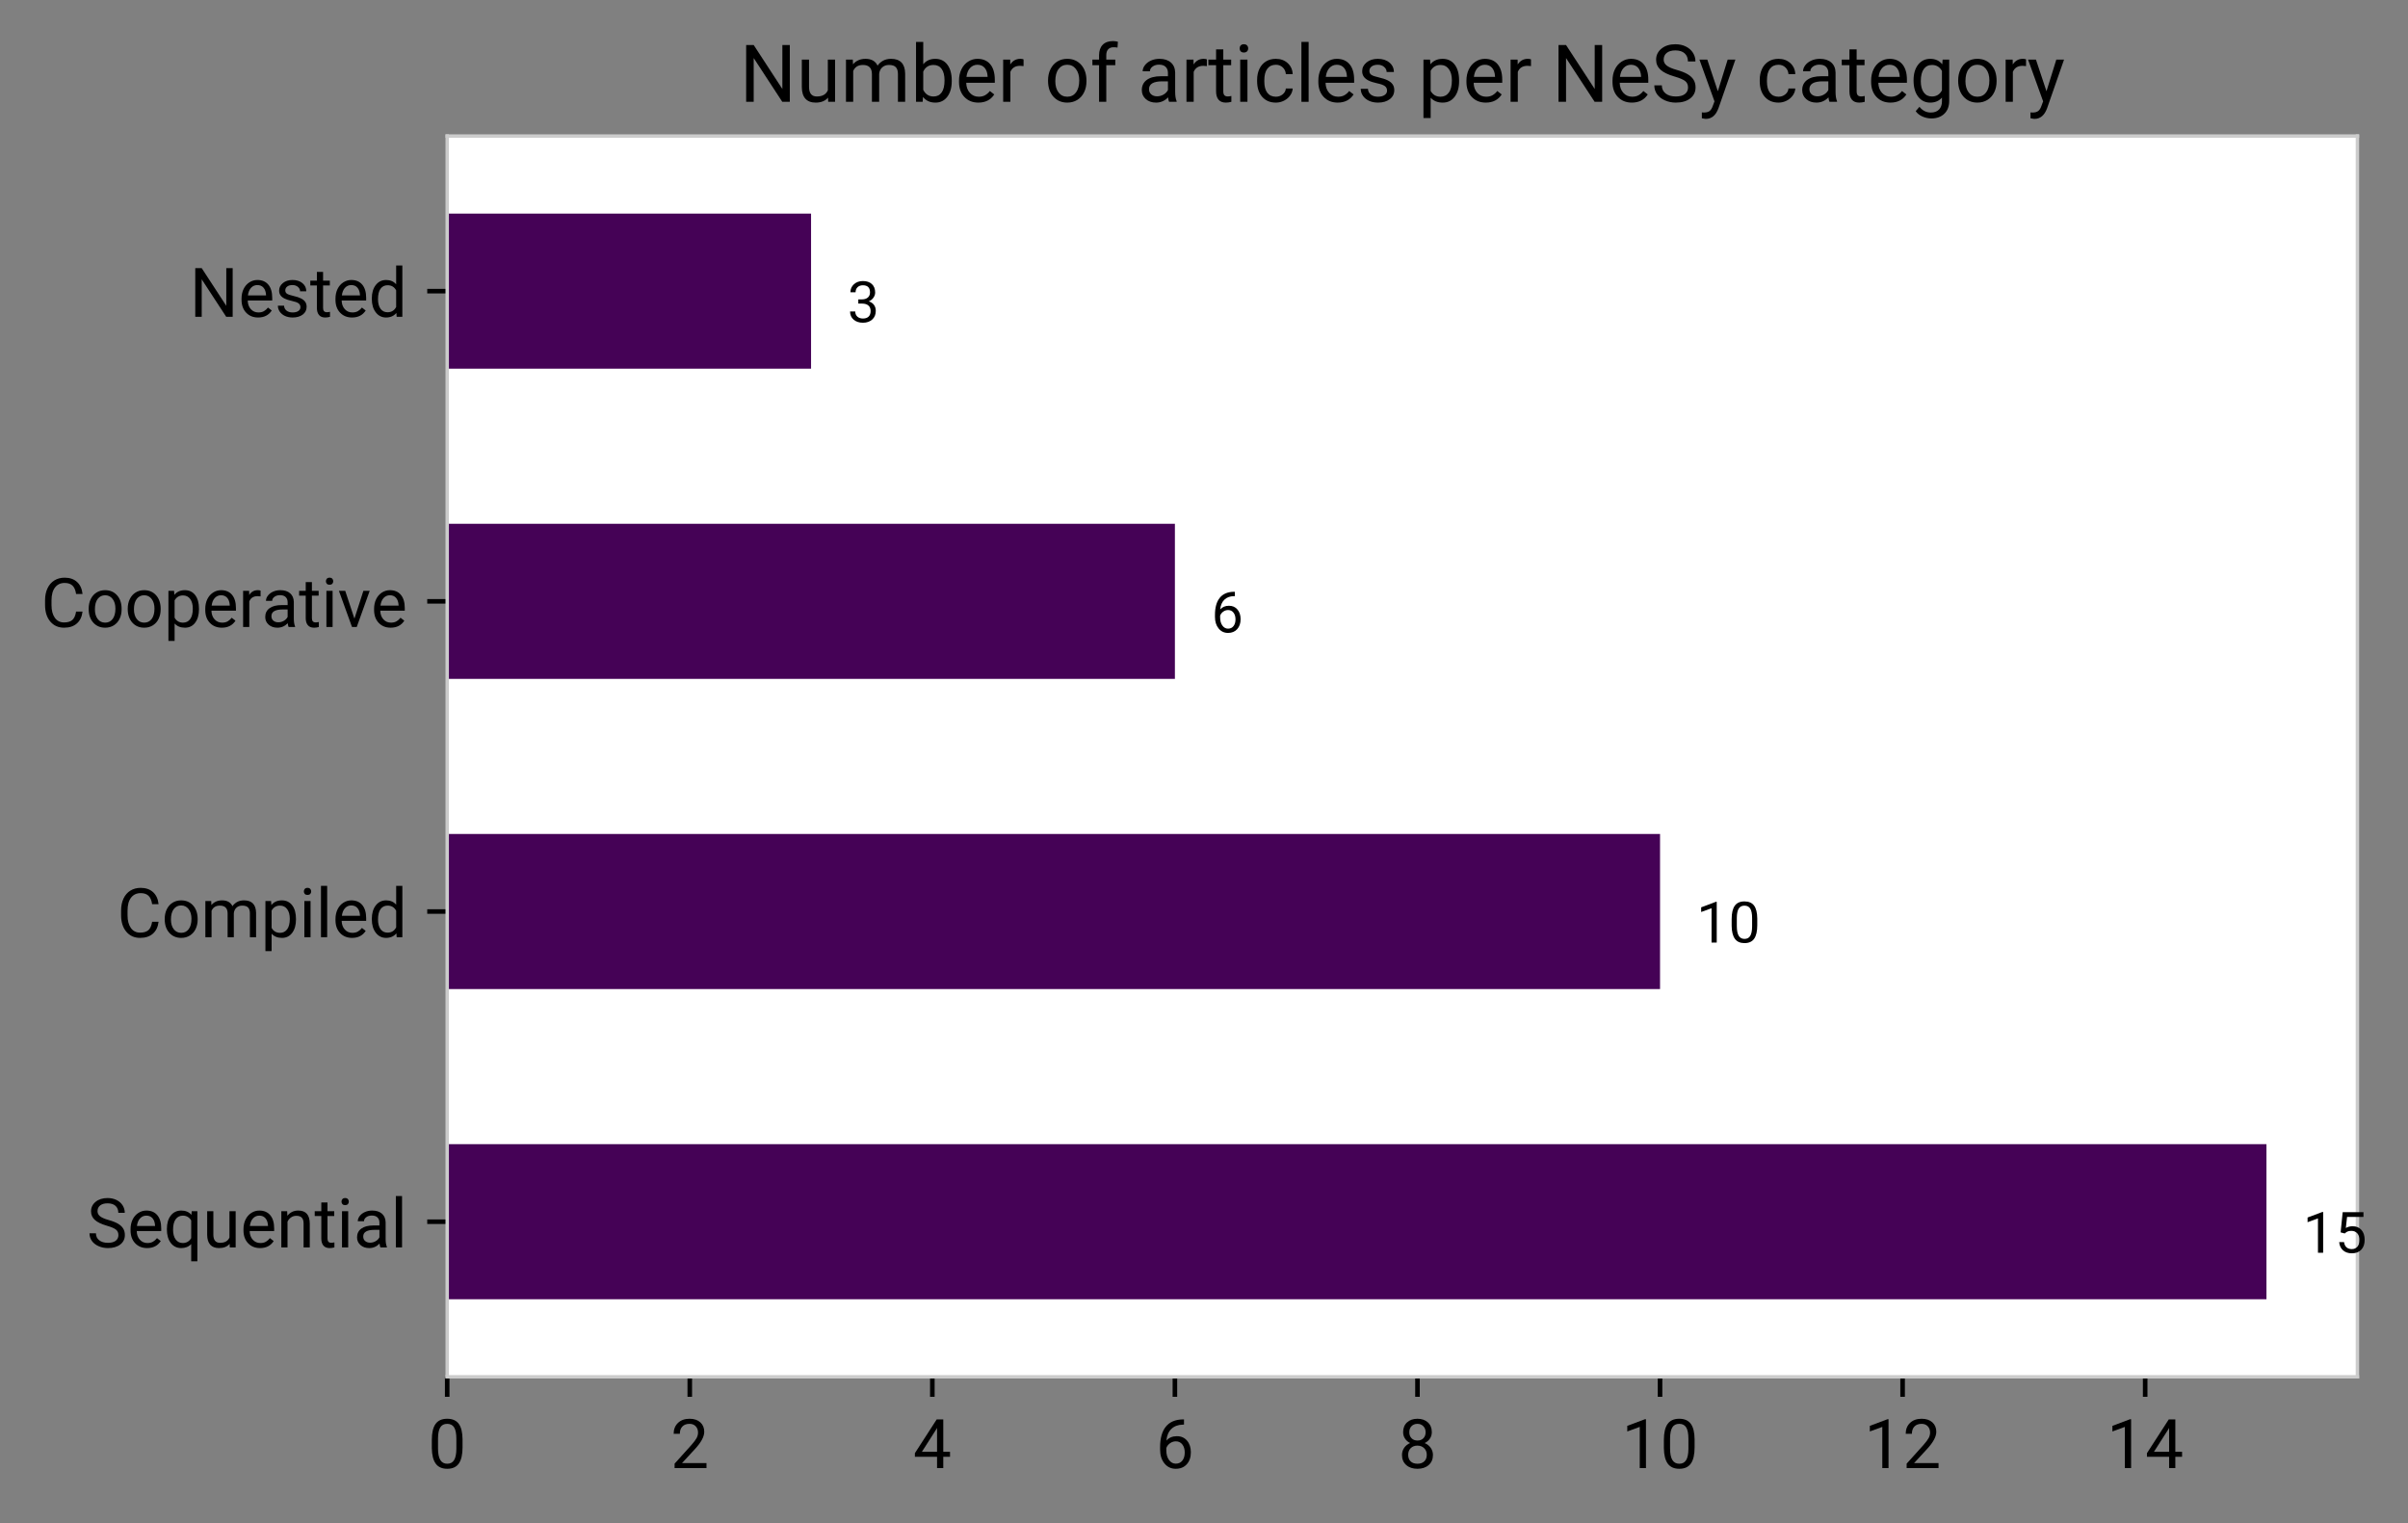 <?xml version="1.0" encoding="utf-8" standalone="no"?>
<!DOCTYPE svg PUBLIC "-//W3C//DTD SVG 1.1//EN"
  "http://www.w3.org/Graphics/SVG/1.1/DTD/svg11.dtd">
<!-- Created with matplotlib (https://matplotlib.org/) -->
<svg height="266.922pt" version="1.1" viewBox="0 0 422.047 266.922" width="422.047pt" xmlns="http://www.w3.org/2000/svg" xmlns:xlink="http://www.w3.org/1999/xlink">
 <rect x="0" y="0" width="422.047" height="266.922" fill="#808080" stroke="none"/>
 <defs>
  <style type="text/css">*{stroke-linecap:butt;stroke-linejoin:round;}</style>
 </defs>
 <g id="figure_1">
  <g id="patch_1">
   <path d="M 0 266.922 
L 422.047 266.922 
L 422.047 0 
L 0 0 
z
" style="fill:none;"/>
  </g>
  <g id="axes_1">
   <g id="patch_2">
    <path d="M 78.381 241.284 
L 413.181 241.284 
L 413.181 23.844 
L 78.381 23.844 
z
" style="fill:#ffffff;"/>
   </g>
   <g id="patch_3">
    <path clip-path="url(#p9e927fe289)" d="M 78.381 227.694 
L 397.238 227.694 
L 397.238 200.514 
L 78.381 200.514 
z
" style="fill:#450256;"/>
   </g>
   <g id="patch_4">
    <path clip-path="url(#p9e927fe289)" d="M 78.381 173.334 
L 290.953 173.334 
L 290.953 146.154 
L 78.381 146.154 
z
" style="fill:#450256;"/>
   </g>
   <g id="patch_5">
    <path clip-path="url(#p9e927fe289)" d="M 78.381 118.974 
L 205.924 118.974 
L 205.924 91.794 
L 78.381 91.794 
z
" style="fill:#450256;"/>
   </g>
   <g id="patch_6">
    <path clip-path="url(#p9e927fe289)" d="M 78.381 64.614 
L 142.153 64.614 
L 142.153 37.434 
L 78.381 37.434 
z
" style="fill:#450256;"/>
   </g>
   <g id="matplotlib.axis_1">
    <g id="xtick_1">
     <g id="line2d_1">
      <defs>
       <path d="M 0 0 
L 0 3.5 
" id="maa11d50d6c" style="stroke:#000000;stroke-width:0.8;"/>
      </defs>
      <g>
       <use style="stroke:#000000;stroke-width:0.8;" x="78.381" xlink:href="#maa11d50d6c" y="241.284"/>
      </g>
     </g>
     <g id="text_1">
      <!-- 0 -->
      <g transform="translate(75.012 257.284)scale(0.12 -0.12)">
       <defs>
        <path d="M 50.484 30.328 
Q 50.484 14.453 45.062 6.734 
Q 39.656 -0.984 28.125 -0.984 
Q 16.75 -0.984 11.281 6.562 
Q 5.812 14.109 5.609 29.109 
L 5.609 41.156 
Q 5.609 56.844 11.031 64.453 
Q 16.453 72.078 28.031 72.078 
Q 39.5 72.078 44.922 64.719 
Q 50.344 57.375 50.484 42.047 
z
M 41.453 42.672 
Q 41.453 54.156 38.234 59.406 
Q 35.016 64.656 28.031 64.656 
Q 21.094 64.656 17.922 59.422 
Q 14.75 54.203 14.656 43.359 
L 14.656 28.906 
Q 14.656 17.391 18 11.891 
Q 21.344 6.391 28.125 6.391 
Q 34.812 6.391 38.062 11.562 
Q 41.312 16.75 41.453 27.875 
z
" id="Roboto-Regular-48"/>
       </defs>
       <use xlink:href="#Roboto-Regular-48"/>
      </g>
     </g>
    </g>
    <g id="xtick_2">
     <g id="line2d_2">
      <g>
       <use style="stroke:#000000;stroke-width:0.8;" x="120.896" xlink:href="#maa11d50d6c" y="241.284"/>
      </g>
     </g>
     <g id="text_2">
      <!-- 2 -->
      <g transform="translate(117.526 257.284)scale(0.12 -0.12)">
       <defs>
        <path d="M 52.484 0 
L 5.906 0 
L 5.906 6.5 
L 30.516 33.844 
Q 35.984 40.047 38.062 43.922 
Q 40.141 47.797 40.141 51.953 
Q 40.141 57.516 36.766 61.078 
Q 33.406 64.656 27.781 64.656 
Q 21.047 64.656 17.312 60.812 
Q 13.578 56.984 13.578 50.141 
L 4.547 50.141 
Q 4.547 59.969 10.859 66.016 
Q 17.188 72.078 27.781 72.078 
Q 37.703 72.078 43.453 66.875 
Q 49.219 61.672 49.219 53.031 
Q 49.219 42.531 35.844 28.031 
L 16.797 7.375 
L 52.484 7.375 
z
" id="Roboto-Regular-50"/>
       </defs>
       <use xlink:href="#Roboto-Regular-50"/>
      </g>
     </g>
    </g>
    <g id="xtick_3">
     <g id="line2d_3">
      <g>
       <use style="stroke:#000000;stroke-width:0.8;" x="163.41" xlink:href="#maa11d50d6c" y="241.284"/>
      </g>
     </g>
     <g id="text_3">
      <!-- 4 -->
      <g transform="translate(160.04 257.284)scale(0.12 -0.12)">
       <defs>
        <path d="M 44.047 23.875 
L 53.906 23.875 
L 53.906 16.5 
L 44.047 16.5 
L 44.047 0 
L 34.969 0 
L 34.969 16.5 
L 2.594 16.5 
L 2.594 21.828 
L 34.422 71.094 
L 44.047 71.094 
z
M 12.844 23.875 
L 34.969 23.875 
L 34.969 58.734 
L 33.891 56.781 
z
" id="Roboto-Regular-52"/>
       </defs>
       <use xlink:href="#Roboto-Regular-52"/>
      </g>
     </g>
    </g>
    <g id="xtick_4">
     <g id="line2d_4">
      <g>
       <use style="stroke:#000000;stroke-width:0.8;" x="205.924" xlink:href="#maa11d50d6c" y="241.284"/>
      </g>
     </g>
     <g id="text_4">
      <!-- 6 -->
      <g transform="translate(202.555 257.284)scale(0.12 -0.12)">
       <defs>
        <path d="M 41.359 71.141 
L 41.359 63.484 
L 39.703 63.484 
Q 29.156 63.281 22.906 57.219 
Q 16.656 51.172 15.672 40.188 
Q 21.297 46.625 31 46.625 
Q 40.281 46.625 45.828 40.078 
Q 51.375 33.547 51.375 23.188 
Q 51.375 12.203 45.391 5.609 
Q 39.406 -0.984 29.344 -0.984 
Q 19.141 -0.984 12.797 6.859 
Q 6.453 14.703 6.453 27.047 
L 6.453 30.516 
Q 6.453 50.141 14.812 60.516 
Q 23.188 70.906 39.75 71.141 
z
M 29.5 39.109 
Q 24.859 39.109 20.953 36.328 
Q 17.047 33.547 15.531 29.344 
L 15.531 26.031 
Q 15.531 17.234 19.484 11.859 
Q 23.438 6.5 29.344 6.5 
Q 35.453 6.5 38.938 10.984 
Q 42.438 15.484 42.438 22.75 
Q 42.438 30.078 38.891 34.594 
Q 35.359 39.109 29.5 39.109 
z
" id="Roboto-Regular-54"/>
       </defs>
       <use xlink:href="#Roboto-Regular-54"/>
      </g>
     </g>
    </g>
    <g id="xtick_5">
     <g id="line2d_5">
      <g>
       <use style="stroke:#000000;stroke-width:0.8;" x="248.438" xlink:href="#maa11d50d6c" y="241.284"/>
      </g>
     </g>
     <g id="text_5">
      <!-- 8 -->
      <g transform="translate(245.069 257.284)scale(0.12 -0.12)">
       <defs>
        <path d="M 49.031 52.547 
Q 49.031 47.219 46.219 43.062 
Q 43.406 38.922 38.625 36.578 
Q 44.188 34.188 47.438 29.594 
Q 50.688 25 50.688 19.188 
Q 50.688 9.969 44.453 4.484 
Q 38.234 -0.984 28.078 -0.984 
Q 17.828 -0.984 11.641 4.516 
Q 5.469 10.016 5.469 19.188 
Q 5.469 24.953 8.609 29.594 
Q 11.766 34.234 17.328 36.625 
Q 12.594 38.969 9.859 43.109 
Q 7.125 47.266 7.125 52.547 
Q 7.125 61.531 12.891 66.797 
Q 18.656 72.078 28.078 72.078 
Q 37.453 72.078 43.234 66.797 
Q 49.031 61.531 49.031 52.547 
z
M 41.656 19.391 
Q 41.656 25.344 37.859 29.094 
Q 34.078 32.859 27.969 32.859 
Q 21.875 32.859 18.188 29.141 
Q 14.5 25.438 14.5 19.375 
Q 14.5 13.328 18.094 9.859 
Q 21.688 6.391 28.078 6.391 
Q 34.422 6.391 38.031 9.875 
Q 41.656 13.375 41.656 19.391 
z
M 28.078 64.656 
Q 22.75 64.656 19.453 61.359 
Q 16.156 58.062 16.156 52.391 
Q 16.156 46.969 19.406 43.625 
Q 22.656 40.281 28.078 40.281 
Q 33.5 40.281 36.734 43.625 
Q 39.984 46.969 39.984 52.391 
Q 39.984 57.812 36.609 61.234 
Q 33.25 64.656 28.078 64.656 
z
" id="Roboto-Regular-56"/>
       </defs>
       <use xlink:href="#Roboto-Regular-56"/>
      </g>
     </g>
    </g>
    <g id="xtick_6">
     <g id="line2d_6">
      <g>
       <use style="stroke:#000000;stroke-width:0.8;" x="290.953" xlink:href="#maa11d50d6c" y="241.284"/>
      </g>
     </g>
     <g id="text_6">
      <!-- 10 -->
      <g transform="translate(284.214 257.284)scale(0.12 -0.12)">
       <defs>
        <path d="M 35.594 0 
L 26.516 0 
L 26.516 60.203 
L 8.297 53.516 
L 8.297 61.719 
L 34.188 71.438 
L 35.594 71.438 
z
" id="Roboto-Regular-49"/>
       </defs>
       <use xlink:href="#Roboto-Regular-49"/>
       <use x="56.152" xlink:href="#Roboto-Regular-48"/>
      </g>
     </g>
    </g>
    <g id="xtick_7">
     <g id="line2d_7">
      <g>
       <use style="stroke:#000000;stroke-width:0.8;" x="333.467" xlink:href="#maa11d50d6c" y="241.284"/>
      </g>
     </g>
     <g id="text_7">
      <!-- 12 -->
      <g transform="translate(326.728 257.284)scale(0.12 -0.12)">
       <use xlink:href="#Roboto-Regular-49"/>
       <use x="56.152" xlink:href="#Roboto-Regular-50"/>
      </g>
     </g>
    </g>
    <g id="xtick_8">
     <g id="line2d_8">
      <g>
       <use style="stroke:#000000;stroke-width:0.8;" x="375.981" xlink:href="#maa11d50d6c" y="241.284"/>
      </g>
     </g>
     <g id="text_8">
      <!-- 14 -->
      <g transform="translate(369.243 257.284)scale(0.12 -0.12)">
       <use xlink:href="#Roboto-Regular-49"/>
       <use x="56.152" xlink:href="#Roboto-Regular-52"/>
      </g>
     </g>
    </g>
   </g>
   <g id="matplotlib.axis_2">
    <g id="ytick_1">
     <g id="line2d_9">
      <defs>
       <path d="M 0 0 
L -3.5 0 
" id="mf603dcc795" style="stroke:#000000;stroke-width:0.8;"/>
      </defs>
      <g>
       <use style="stroke:#000000;stroke-width:0.8;" x="78.381" xlink:href="#mf603dcc795" y="214.104"/>
      </g>
     </g>
     <g id="text_9">
      <!-- Sequential -->
      <g transform="translate(15.217 218.604)scale(0.12 -0.12)">
       <defs>
        <path d="M 29.203 31.688 
Q 17.141 35.156 11.641 40.203 
Q 6.156 45.266 6.156 52.688 
Q 6.156 61.078 12.859 66.578 
Q 19.578 72.078 30.328 72.078 
Q 37.641 72.078 43.375 69.234 
Q 49.125 66.406 52.266 61.422 
Q 55.422 56.453 55.422 50.531 
L 46 50.531 
Q 46 56.984 41.891 60.672 
Q 37.797 64.359 30.328 64.359 
Q 23.391 64.359 19.5 61.297 
Q 15.625 58.25 15.625 52.828 
Q 15.625 48.484 19.312 45.484 
Q 23 42.484 31.859 39.984 
Q 40.719 37.5 45.719 34.5 
Q 50.734 31.5 53.141 27.484 
Q 55.562 23.484 55.562 18.062 
Q 55.562 9.422 48.828 4.219 
Q 42.094 -0.984 30.812 -0.984 
Q 23.484 -0.984 17.141 1.828 
Q 10.797 4.641 7.344 9.516 
Q 3.906 14.406 3.906 20.609 
L 13.328 20.609 
Q 13.328 14.156 18.094 10.422 
Q 22.859 6.688 30.812 6.688 
Q 38.234 6.688 42.188 9.719 
Q 46.141 12.75 46.141 17.969 
Q 46.141 23.188 42.469 26.047 
Q 38.812 28.906 29.203 31.688 
z
" id="Roboto-Regular-83"/>
        <path d="M 28.766 -0.984 
Q 18.016 -0.984 11.281 6.078 
Q 4.547 13.141 4.547 24.953 
L 4.547 26.609 
Q 4.547 34.469 7.547 40.641 
Q 10.547 46.828 15.938 50.312 
Q 21.344 53.812 27.641 53.812 
Q 37.938 53.812 43.641 47.016 
Q 49.359 40.234 49.359 27.594 
L 49.359 23.828 
L 13.578 23.828 
Q 13.766 16.016 18.141 11.203 
Q 22.516 6.391 29.25 6.391 
Q 34.031 6.391 37.344 8.344 
Q 40.672 10.297 43.172 13.531 
L 48.688 9.234 
Q 42.047 -0.984 28.766 -0.984 
z
M 27.641 46.391 
Q 22.172 46.391 18.453 42.406 
Q 14.75 38.422 13.875 31.25 
L 40.328 31.25 
L 40.328 31.938 
Q 39.938 38.812 36.609 42.594 
Q 33.297 46.391 27.641 46.391 
z
" id="Roboto-Regular-101"/>
        <path d="M 4.641 26.859 
Q 4.641 39.312 10.344 46.562 
Q 16.062 53.812 25.688 53.812 
Q 35.062 53.812 40.484 47.516 
L 40.875 52.828 
L 49.172 52.828 
L 49.172 -20.312 
L 40.141 -20.312 
L 40.141 4.891 
Q 34.672 -0.984 25.594 -0.984 
Q 16.016 -0.984 10.328 6.469 
Q 4.641 13.922 4.641 26.219 
z
M 13.672 25.828 
Q 13.672 16.75 17.5 11.562 
Q 21.344 6.391 27.828 6.391 
Q 35.891 6.391 40.141 13.531 
L 40.141 39.406 
Q 35.844 46.391 27.938 46.391 
Q 21.391 46.391 17.531 41.188 
Q 13.672 35.984 13.672 25.828 
z
" id="Roboto-Regular-113"/>
        <path d="M 39.453 5.219 
Q 34.188 -0.984 23.969 -0.984 
Q 15.531 -0.984 11.109 3.922 
Q 6.688 8.844 6.641 18.453 
L 6.641 52.828 
L 15.672 52.828 
L 15.672 18.703 
Q 15.672 6.688 25.438 6.688 
Q 35.797 6.688 39.203 14.406 
L 39.203 52.828 
L 48.25 52.828 
L 48.25 0 
L 39.656 0 
z
" id="Roboto-Regular-117"/>
        <path d="M 15.375 52.828 
L 15.672 46.188 
Q 21.734 53.812 31.5 53.812 
Q 48.25 53.812 48.391 34.906 
L 48.391 0 
L 39.359 0 
L 39.359 34.969 
Q 39.312 40.672 36.75 43.406 
Q 34.188 46.141 28.766 46.141 
Q 24.359 46.141 21.031 43.797 
Q 17.719 41.453 15.875 37.641 
L 15.875 0 
L 6.844 0 
L 6.844 52.828 
z
" id="Roboto-Regular-110"/>
        <path d="M 19.094 65.625 
L 19.094 52.828 
L 28.953 52.828 
L 28.953 45.844 
L 19.094 45.844 
L 19.094 13.094 
Q 19.094 9.906 20.406 8.312 
Q 21.734 6.734 24.906 6.734 
Q 26.469 6.734 29.203 7.328 
L 29.203 0 
Q 25.641 -0.984 22.266 -0.984 
Q 16.219 -0.984 13.141 2.672 
Q 10.062 6.344 10.062 13.094 
L 10.062 45.844 
L 0.438 45.844 
L 0.438 52.828 
L 10.062 52.828 
L 10.062 65.625 
z
" id="Roboto-Regular-116"/>
        <path d="M 16.656 0 
L 7.625 0 
L 7.625 52.828 
L 16.656 52.828 
z
M 6.891 66.844 
Q 6.891 69.047 8.234 70.562 
Q 9.578 72.078 12.203 72.078 
Q 14.844 72.078 16.203 70.562 
Q 17.578 69.047 17.578 66.844 
Q 17.578 64.656 16.203 63.188 
Q 14.844 61.719 12.203 61.719 
Q 9.578 61.719 8.234 63.188 
Q 6.891 64.656 6.891 66.844 
z
" id="Roboto-Regular-105"/>
        <path d="M 39.453 0 
Q 38.672 1.562 38.188 5.562 
Q 31.891 -0.984 23.141 -0.984 
Q 15.328 -0.984 10.328 3.438 
Q 5.328 7.859 5.328 14.656 
Q 5.328 22.906 11.594 27.469 
Q 17.875 32.031 29.25 32.031 
L 38.031 32.031 
L 38.031 36.188 
Q 38.031 40.922 35.203 43.719 
Q 32.375 46.531 26.859 46.531 
Q 22.016 46.531 18.75 44.094 
Q 15.484 41.656 15.484 38.188 
L 6.391 38.188 
Q 6.391 42.141 9.203 45.828 
Q 12.016 49.516 16.812 51.656 
Q 21.625 53.812 27.391 53.812 
Q 36.531 53.812 41.703 49.234 
Q 46.875 44.672 47.078 36.672 
L 47.078 12.359 
Q 47.078 5.078 48.922 0.781 
L 48.922 0 
z
M 24.469 6.891 
Q 28.719 6.891 32.516 9.078 
Q 36.328 11.281 38.031 14.797 
L 38.031 25.641 
L 30.953 25.641 
Q 14.359 25.641 14.359 15.922 
Q 14.359 11.672 17.188 9.281 
Q 20.016 6.891 24.469 6.891 
z
" id="Roboto-Regular-97"/>
        <path d="M 16.656 0 
L 7.625 0 
L 7.625 75 
L 16.656 75 
z
" id="Roboto-Regular-108"/>
       </defs>
       <use xlink:href="#Roboto-Regular-83"/>
       <use x="59.326" xlink:href="#Roboto-Regular-101"/>
       <use x="112.305" xlink:href="#Roboto-Regular-113"/>
       <use x="169.141" xlink:href="#Roboto-Regular-117"/>
       <use x="224.268" xlink:href="#Roboto-Regular-101"/>
       <use x="277.246" xlink:href="#Roboto-Regular-110"/>
       <use x="332.422" xlink:href="#Roboto-Regular-116"/>
       <use x="365.088" xlink:href="#Roboto-Regular-105"/>
       <use x="389.355" xlink:href="#Roboto-Regular-97"/>
       <use x="443.75" xlink:href="#Roboto-Regular-108"/>
      </g>
     </g>
    </g>
    <g id="ytick_2">
     <g id="line2d_10">
      <g>
       <use style="stroke:#000000;stroke-width:0.8;" x="78.381" xlink:href="#mf603dcc795" y="159.744"/>
      </g>
     </g>
     <g id="text_10">
      <!-- Compiled -->
      <g transform="translate(20.527 164.244)scale(0.12 -0.12)">
       <defs>
        <path d="M 60.547 22.562 
Q 59.234 11.281 52.219 5.141 
Q 45.219 -0.984 33.594 -0.984 
Q 21 -0.984 13.406 8.047 
Q 5.812 17.094 5.812 32.234 
L 5.812 39.062 
Q 5.812 48.969 9.344 56.484 
Q 12.891 64.016 19.375 68.047 
Q 25.875 72.078 34.422 72.078 
Q 45.75 72.078 52.578 65.75 
Q 59.422 59.422 60.547 48.25 
L 51.125 48.25 
Q 49.906 56.734 45.828 60.547 
Q 41.75 64.359 34.422 64.359 
Q 25.438 64.359 20.328 57.719 
Q 15.234 51.078 15.234 38.812 
L 15.234 31.938 
Q 15.234 20.359 20.062 13.516 
Q 24.906 6.688 33.594 6.688 
Q 41.406 6.688 45.578 10.219 
Q 49.75 13.766 51.125 22.562 
z
" id="Roboto-Regular-67"/>
        <path d="M 4.438 26.906 
Q 4.438 34.672 7.484 40.875 
Q 10.547 47.078 15.984 50.438 
Q 21.438 53.812 28.422 53.812 
Q 39.203 53.812 45.875 46.344 
Q 52.547 38.875 52.547 26.469 
L 52.547 25.828 
Q 52.547 18.109 49.578 11.984 
Q 46.625 5.859 41.125 2.438 
Q 35.641 -0.984 28.516 -0.984 
Q 17.781 -0.984 11.109 6.484 
Q 4.438 13.969 4.438 26.266 
z
M 13.531 25.828 
Q 13.531 17.047 17.609 11.719 
Q 21.688 6.391 28.516 6.391 
Q 35.406 6.391 39.453 11.781 
Q 43.5 17.188 43.5 26.906 
Q 43.5 35.594 39.375 40.984 
Q 35.25 46.391 28.422 46.391 
Q 21.734 46.391 17.625 41.062 
Q 13.531 35.75 13.531 25.828 
z
" id="Roboto-Regular-111"/>
        <path d="M 15.328 52.828 
L 15.578 46.969 
Q 21.391 53.812 31.25 53.812 
Q 42.328 53.812 46.344 45.312 
Q 48.969 49.125 53.188 51.469 
Q 57.422 53.812 63.188 53.812 
Q 80.562 53.812 80.859 35.406 
L 80.859 0 
L 71.828 0 
L 71.828 34.859 
Q 71.828 40.531 69.234 43.328 
Q 66.656 46.141 60.547 46.141 
Q 55.516 46.141 52.188 43.141 
Q 48.875 40.141 48.344 35.062 
L 48.344 0 
L 39.266 0 
L 39.266 34.625 
Q 39.266 46.141 27.984 46.141 
Q 19.094 46.141 15.828 38.578 
L 15.828 0 
L 6.781 0 
L 6.781 52.828 
z
" id="Roboto-Regular-109"/>
        <path d="M 51.469 25.828 
Q 51.469 13.766 45.953 6.391 
Q 40.438 -0.984 31 -0.984 
Q 21.391 -0.984 15.875 5.125 
L 15.875 -20.312 
L 6.844 -20.312 
L 6.844 52.828 
L 15.094 52.828 
L 15.531 46.969 
Q 21.047 53.812 30.859 53.812 
Q 40.375 53.812 45.922 46.625 
Q 51.469 39.453 51.469 26.656 
z
M 42.438 26.859 
Q 42.438 35.797 38.625 40.969 
Q 34.812 46.141 28.172 46.141 
Q 19.969 46.141 15.875 38.875 
L 15.875 13.625 
Q 19.922 6.391 28.266 6.391 
Q 34.766 6.391 38.594 11.547 
Q 42.438 16.703 42.438 26.859 
z
" id="Roboto-Regular-112"/>
        <path d="M 4.641 26.859 
Q 4.641 39.016 10.391 46.406 
Q 16.156 53.812 25.484 53.812 
Q 34.766 53.812 40.188 47.469 
L 40.188 75 
L 49.219 75 
L 49.219 0 
L 40.922 0 
L 40.484 5.672 
Q 35.062 -0.984 25.391 -0.984 
Q 16.219 -0.984 10.422 6.531 
Q 4.641 14.062 4.641 26.172 
z
M 13.672 25.828 
Q 13.672 16.844 17.375 11.766 
Q 21.094 6.688 27.641 6.688 
Q 36.234 6.688 40.188 14.406 
L 40.188 38.672 
Q 36.141 46.141 27.734 46.141 
Q 21.094 46.141 17.375 41.016 
Q 13.672 35.891 13.672 25.828 
z
" id="Roboto-Regular-100"/>
       </defs>
       <use xlink:href="#Roboto-Regular-67"/>
       <use x="65.088" xlink:href="#Roboto-Regular-111"/>
       <use x="122.119" xlink:href="#Roboto-Regular-109"/>
       <use x="209.766" xlink:href="#Roboto-Regular-112"/>
       <use x="265.869" xlink:href="#Roboto-Regular-105"/>
       <use x="290.137" xlink:href="#Roboto-Regular-108"/>
       <use x="314.404" xlink:href="#Roboto-Regular-101"/>
       <use x="367.383" xlink:href="#Roboto-Regular-100"/>
      </g>
     </g>
    </g>
    <g id="ytick_3">
     <g id="line2d_11">
      <g>
       <use style="stroke:#000000;stroke-width:0.8;" x="78.381" xlink:href="#mf603dcc795" y="105.384"/>
      </g>
     </g>
     <g id="text_11">
      <!-- Cooperative -->
      <g transform="translate(7.2 109.884)scale(0.12 -0.12)">
       <defs>
        <path d="M 32.375 44.734 
Q 30.328 45.062 27.938 45.062 
Q 19.047 45.062 15.875 37.5 
L 15.875 0 
L 6.844 0 
L 6.844 52.828 
L 15.625 52.828 
L 15.766 46.734 
Q 20.219 53.812 28.375 53.812 
Q 31 53.812 32.375 53.125 
z
" id="Roboto-Regular-114"/>
        <path d="M 24.266 12.25 
L 37.359 52.828 
L 46.578 52.828 
L 27.641 0 
L 20.75 0 
L 1.609 52.828 
L 10.844 52.828 
z
" id="Roboto-Regular-118"/>
       </defs>
       <use xlink:href="#Roboto-Regular-67"/>
       <use x="65.088" xlink:href="#Roboto-Regular-111"/>
       <use x="122.119" xlink:href="#Roboto-Regular-111"/>
       <use x="179.15" xlink:href="#Roboto-Regular-112"/>
       <use x="235.254" xlink:href="#Roboto-Regular-101"/>
       <use x="288.232" xlink:href="#Roboto-Regular-114"/>
       <use x="322.07" xlink:href="#Roboto-Regular-97"/>
       <use x="376.465" xlink:href="#Roboto-Regular-116"/>
       <use x="409.131" xlink:href="#Roboto-Regular-105"/>
       <use x="433.398" xlink:href="#Roboto-Regular-118"/>
       <use x="481.836" xlink:href="#Roboto-Regular-101"/>
      </g>
     </g>
    </g>
    <g id="ytick_4">
     <g id="line2d_12">
      <g>
       <use style="stroke:#000000;stroke-width:0.8;" x="78.381" xlink:href="#mf603dcc795" y="51.024"/>
      </g>
     </g>
     <g id="text_12">
      <!-- Nested -->
      <g transform="translate(33.234 55.524)scale(0.12 -0.12)">
       <defs>
        <path d="M 62.891 0 
L 53.469 0 
L 17.672 54.781 
L 17.672 0 
L 8.25 0 
L 8.25 71.094 
L 17.672 71.094 
L 53.562 16.062 
L 53.562 71.094 
L 62.891 71.094 
z
" id="Roboto-Regular-78"/>
        <path d="M 37.594 14.016 
Q 37.594 17.672 34.828 19.703 
Q 32.078 21.734 25.219 23.188 
Q 18.359 24.656 14.328 26.703 
Q 10.297 28.766 8.375 31.594 
Q 6.453 34.422 6.453 38.328 
Q 6.453 44.828 11.938 49.312 
Q 17.438 53.812 25.984 53.812 
Q 34.969 53.812 40.547 49.172 
Q 46.141 44.531 46.141 37.312 
L 37.062 37.312 
Q 37.062 41.016 33.906 43.703 
Q 30.766 46.391 25.984 46.391 
Q 21.047 46.391 18.266 44.234 
Q 15.484 42.094 15.484 38.625 
Q 15.484 35.359 18.062 33.688 
Q 20.656 32.031 27.422 30.516 
Q 34.188 29 38.375 26.906 
Q 42.578 24.812 44.594 21.844 
Q 46.625 18.891 46.625 14.656 
Q 46.625 7.562 40.953 3.281 
Q 35.297 -0.984 26.266 -0.984 
Q 19.922 -0.984 15.031 1.266 
Q 10.156 3.516 7.391 7.547 
Q 4.641 11.578 4.641 16.266 
L 13.672 16.266 
Q 13.922 11.719 17.312 9.047 
Q 20.703 6.391 26.266 6.391 
Q 31.391 6.391 34.484 8.469 
Q 37.594 10.547 37.594 14.016 
z
" id="Roboto-Regular-115"/>
       </defs>
       <use xlink:href="#Roboto-Regular-78"/>
       <use x="71.289" xlink:href="#Roboto-Regular-101"/>
       <use x="124.268" xlink:href="#Roboto-Regular-115"/>
       <use x="175.83" xlink:href="#Roboto-Regular-116"/>
       <use x="208.496" xlink:href="#Roboto-Regular-101"/>
       <use x="261.475" xlink:href="#Roboto-Regular-100"/>
      </g>
     </g>
    </g>
   </g>
   <g id="patch_7">
    <path d="M 78.381 241.284 
L 78.381 23.844 
" style="fill:none;stroke:#cccccc;stroke-linecap:square;stroke-linejoin:miter;stroke-width:0.6;"/>
   </g>
   <g id="patch_8">
    <path d="M 413.181 241.284 
L 413.181 23.844 
" style="fill:none;stroke:#cccccc;stroke-linecap:square;stroke-linejoin:miter;stroke-width:0.6;"/>
   </g>
   <g id="patch_9">
    <path d="M 78.381 241.284 
L 413.181 241.284 
" style="fill:none;stroke:#cccccc;stroke-linecap:square;stroke-linejoin:miter;stroke-width:0.6;"/>
   </g>
   <g id="patch_10">
    <path d="M 78.381 23.844 
L 413.181 23.844 
" style="fill:none;stroke:#cccccc;stroke-linecap:square;stroke-linejoin:miter;stroke-width:0.6;"/>
   </g>
   <g id="text_13">
    <!-- 15 -->
    <g transform="translate(403.616 219.54)scale(0.1 -0.1)">
     <defs>
      <path d="M 10.062 35.641 
L 13.672 71.094 
L 50.094 71.094 
L 50.094 62.75 
L 21.344 62.75 
L 19.188 43.359 
Q 24.422 46.438 31.062 46.438 
Q 40.766 46.438 46.484 40.016 
Q 52.203 33.594 52.203 22.656 
Q 52.203 11.672 46.266 5.344 
Q 40.328 -0.984 29.688 -0.984 
Q 20.266 -0.984 14.297 4.234 
Q 8.344 9.469 7.516 18.703 
L 16.062 18.703 
Q 16.891 12.594 20.406 9.484 
Q 23.922 6.391 29.688 6.391 
Q 35.984 6.391 39.578 10.688 
Q 43.172 14.984 43.172 22.562 
Q 43.172 29.688 39.281 34 
Q 35.406 38.328 28.953 38.328 
Q 23.047 38.328 19.672 35.75 
L 17.281 33.797 
z
" id="Roboto-Regular-53"/>
     </defs>
     <use xlink:href="#Roboto-Regular-49"/>
     <use x="56.152" xlink:href="#Roboto-Regular-53"/>
    </g>
   </g>
   <g id="text_14">
    <!-- 10 -->
    <g transform="translate(297.33 165.18)scale(0.1 -0.1)">
     <use xlink:href="#Roboto-Regular-49"/>
     <use x="56.152" xlink:href="#Roboto-Regular-48"/>
    </g>
   </g>
   <g id="text_15">
    <!-- 6 -->
    <g transform="translate(212.301 110.82)scale(0.1 -0.1)">
     <use xlink:href="#Roboto-Regular-54"/>
    </g>
   </g>
   <g id="text_16">
    <!-- 3 -->
    <g transform="translate(148.53 56.46)scale(0.1 -0.1)">
     <defs>
      <path d="M 19.047 39.938 
L 25.828 39.938 
Q 32.234 40.047 35.891 43.312 
Q 39.547 46.578 39.547 52.156 
Q 39.547 64.656 27.094 64.656 
Q 21.234 64.656 17.75 61.297 
Q 14.266 57.953 14.266 52.438 
L 5.219 52.438 
Q 5.219 60.891 11.391 66.484 
Q 17.578 72.078 27.094 72.078 
Q 37.156 72.078 42.859 66.75 
Q 48.578 61.422 48.578 51.953 
Q 48.578 47.312 45.578 42.969 
Q 42.578 38.625 37.406 36.469 
Q 43.266 34.625 46.453 30.328 
Q 49.656 26.031 49.656 19.828 
Q 49.656 10.25 43.406 4.625 
Q 37.156 -0.984 27.141 -0.984 
Q 17.141 -0.984 10.859 4.438 
Q 4.594 9.859 4.594 18.75 
L 13.672 18.75 
Q 13.672 13.141 17.328 9.766 
Q 21 6.391 27.156 6.391 
Q 33.688 6.391 37.156 9.812 
Q 40.625 13.234 40.625 19.625 
Q 40.625 25.828 36.812 29.141 
Q 33.016 32.469 25.828 32.562 
L 19.047 32.562 
z
" id="Roboto-Regular-51"/>
     </defs>
     <use xlink:href="#Roboto-Regular-51"/>
    </g>
   </g>
   <g id="text_17">
    <!-- Number of articles per NeSy category -->
    <g transform="translate(129.625 17.844)scale(0.14 -0.14)">
     <defs>
      <path d="M 51.562 25.828 
Q 51.562 13.719 46 6.359 
Q 40.438 -0.984 31.062 -0.984 
Q 21.047 -0.984 15.578 6.109 
L 15.141 0 
L 6.844 0 
L 6.844 75 
L 15.875 75 
L 15.875 47.016 
Q 21.344 53.812 30.953 53.812 
Q 40.578 53.812 46.062 46.531 
Q 51.562 39.266 51.562 26.609 
z
M 42.531 26.859 
Q 42.531 36.078 38.969 41.109 
Q 35.406 46.141 28.719 46.141 
Q 19.781 46.141 15.875 37.844 
L 15.875 14.984 
Q 20.016 6.688 28.812 6.688 
Q 35.297 6.688 38.906 11.719 
Q 42.531 16.75 42.531 26.859 
z
" id="Roboto-Regular-98"/>
      <path id="Roboto-Regular-32"/>
      <path d="M 11.281 0 
L 11.281 45.844 
L 2.938 45.844 
L 2.938 52.828 
L 11.281 52.828 
L 11.281 58.25 
Q 11.281 66.75 15.812 71.391 
Q 20.359 76.031 28.656 76.031 
Q 31.781 76.031 34.859 75.203 
L 34.375 67.875 
Q 32.078 68.312 29.5 68.312 
Q 25.094 68.312 22.703 65.75 
Q 20.312 63.188 20.312 58.406 
L 20.312 52.828 
L 31.594 52.828 
L 31.594 45.844 
L 20.312 45.844 
L 20.312 0 
z
" id="Roboto-Regular-102"/>
      <path d="M 28.031 6.391 
Q 32.859 6.391 36.469 9.312 
Q 40.094 12.25 40.484 16.656 
L 49.031 16.656 
Q 48.781 12.109 45.891 8 
Q 43.016 3.906 38.203 1.453 
Q 33.406 -0.984 28.031 -0.984 
Q 17.234 -0.984 10.859 6.219 
Q 4.5 13.422 4.5 25.922 
L 4.5 27.438 
Q 4.5 35.156 7.328 41.156 
Q 10.156 47.172 15.453 50.484 
Q 20.75 53.812 27.984 53.812 
Q 36.859 53.812 42.75 48.484 
Q 48.641 43.172 49.031 34.672 
L 40.484 34.672 
Q 40.094 39.797 36.594 43.094 
Q 33.109 46.391 27.984 46.391 
Q 21.094 46.391 17.312 41.422 
Q 13.531 36.469 13.531 27.094 
L 13.531 25.391 
Q 13.531 16.266 17.281 11.328 
Q 21.047 6.391 28.031 6.391 
z
" id="Roboto-Regular-99"/>
      <path d="M 24.125 13.234 
L 36.422 52.828 
L 46.094 52.828 
L 24.859 -8.156 
Q 19.922 -21.344 9.188 -21.344 
L 7.469 -21.188 
L 4.109 -20.562 
L 4.109 -13.234 
L 6.547 -13.422 
Q 11.141 -13.422 13.703 -11.562 
Q 16.266 -9.719 17.922 -4.781 
L 19.922 0.594 
L 1.078 52.828 
L 10.938 52.828 
z
" id="Roboto-Regular-121"/>
      <path d="M 4.688 26.859 
Q 4.688 39.203 10.391 46.5 
Q 16.109 53.812 25.531 53.812 
Q 35.203 53.812 40.625 46.969 
L 41.062 52.828 
L 49.312 52.828 
L 49.312 1.266 
Q 49.312 -8.984 43.234 -14.891 
Q 37.156 -20.797 26.906 -20.797 
Q 21.188 -20.797 15.719 -18.359 
Q 10.25 -15.922 7.375 -11.672 
L 12.062 -6.25 
Q 17.875 -13.422 26.266 -13.422 
Q 32.859 -13.422 36.547 -9.703 
Q 40.234 -6 40.234 0.734 
L 40.234 5.281 
Q 34.812 -0.984 25.438 -0.984 
Q 16.156 -0.984 10.422 6.484 
Q 4.688 13.969 4.688 26.859 
z
M 13.766 25.828 
Q 13.766 16.891 17.422 11.781 
Q 21.094 6.688 27.688 6.688 
Q 36.234 6.688 40.234 14.453 
L 40.234 38.578 
Q 36.078 46.141 27.781 46.141 
Q 21.188 46.141 17.469 41.016 
Q 13.766 35.891 13.766 25.828 
z
" id="Roboto-Regular-103"/>
     </defs>
     <use xlink:href="#Roboto-Regular-78"/>
     <use x="71.289" xlink:href="#Roboto-Regular-117"/>
     <use x="126.416" xlink:href="#Roboto-Regular-109"/>
     <use x="214.062" xlink:href="#Roboto-Regular-98"/>
     <use x="270.166" xlink:href="#Roboto-Regular-101"/>
     <use x="323.145" xlink:href="#Roboto-Regular-114"/>
     <use x="356.982" xlink:href="#Roboto-Regular-32"/>
     <use x="381.738" xlink:href="#Roboto-Regular-111"/>
     <use x="438.77" xlink:href="#Roboto-Regular-102"/>
     <use x="473.486" xlink:href="#Roboto-Regular-32"/>
     <use x="498.242" xlink:href="#Roboto-Regular-97"/>
     <use x="552.637" xlink:href="#Roboto-Regular-114"/>
     <use x="586.475" xlink:href="#Roboto-Regular-116"/>
     <use x="619.141" xlink:href="#Roboto-Regular-105"/>
     <use x="643.408" xlink:href="#Roboto-Regular-99"/>
     <use x="695.752" xlink:href="#Roboto-Regular-108"/>
     <use x="720.02" xlink:href="#Roboto-Regular-101"/>
     <use x="772.998" xlink:href="#Roboto-Regular-115"/>
     <use x="824.561" xlink:href="#Roboto-Regular-32"/>
     <use x="849.316" xlink:href="#Roboto-Regular-112"/>
     <use x="905.42" xlink:href="#Roboto-Regular-101"/>
     <use x="958.398" xlink:href="#Roboto-Regular-114"/>
     <use x="992.236" xlink:href="#Roboto-Regular-32"/>
     <use x="1016.992" xlink:href="#Roboto-Regular-78"/>
     <use x="1088.281" xlink:href="#Roboto-Regular-101"/>
     <use x="1141.26" xlink:href="#Roboto-Regular-83"/>
     <use x="1200.586" xlink:href="#Roboto-Regular-121"/>
     <use x="1247.9" xlink:href="#Roboto-Regular-32"/>
     <use x="1272.656" xlink:href="#Roboto-Regular-99"/>
     <use x="1325" xlink:href="#Roboto-Regular-97"/>
     <use x="1379.395" xlink:href="#Roboto-Regular-116"/>
     <use x="1412.061" xlink:href="#Roboto-Regular-101"/>
     <use x="1465.039" xlink:href="#Roboto-Regular-103"/>
     <use x="1521.143" xlink:href="#Roboto-Regular-111"/>
     <use x="1578.174" xlink:href="#Roboto-Regular-114"/>
     <use x="1612.012" xlink:href="#Roboto-Regular-121"/>
    </g>
   </g>
  </g>
 </g>
 <defs>
  <clipPath id="p9e927fe289">
   <rect height="217.44" width="334.8" x="78.381" y="23.844"/>
  </clipPath>
 </defs>
</svg>
